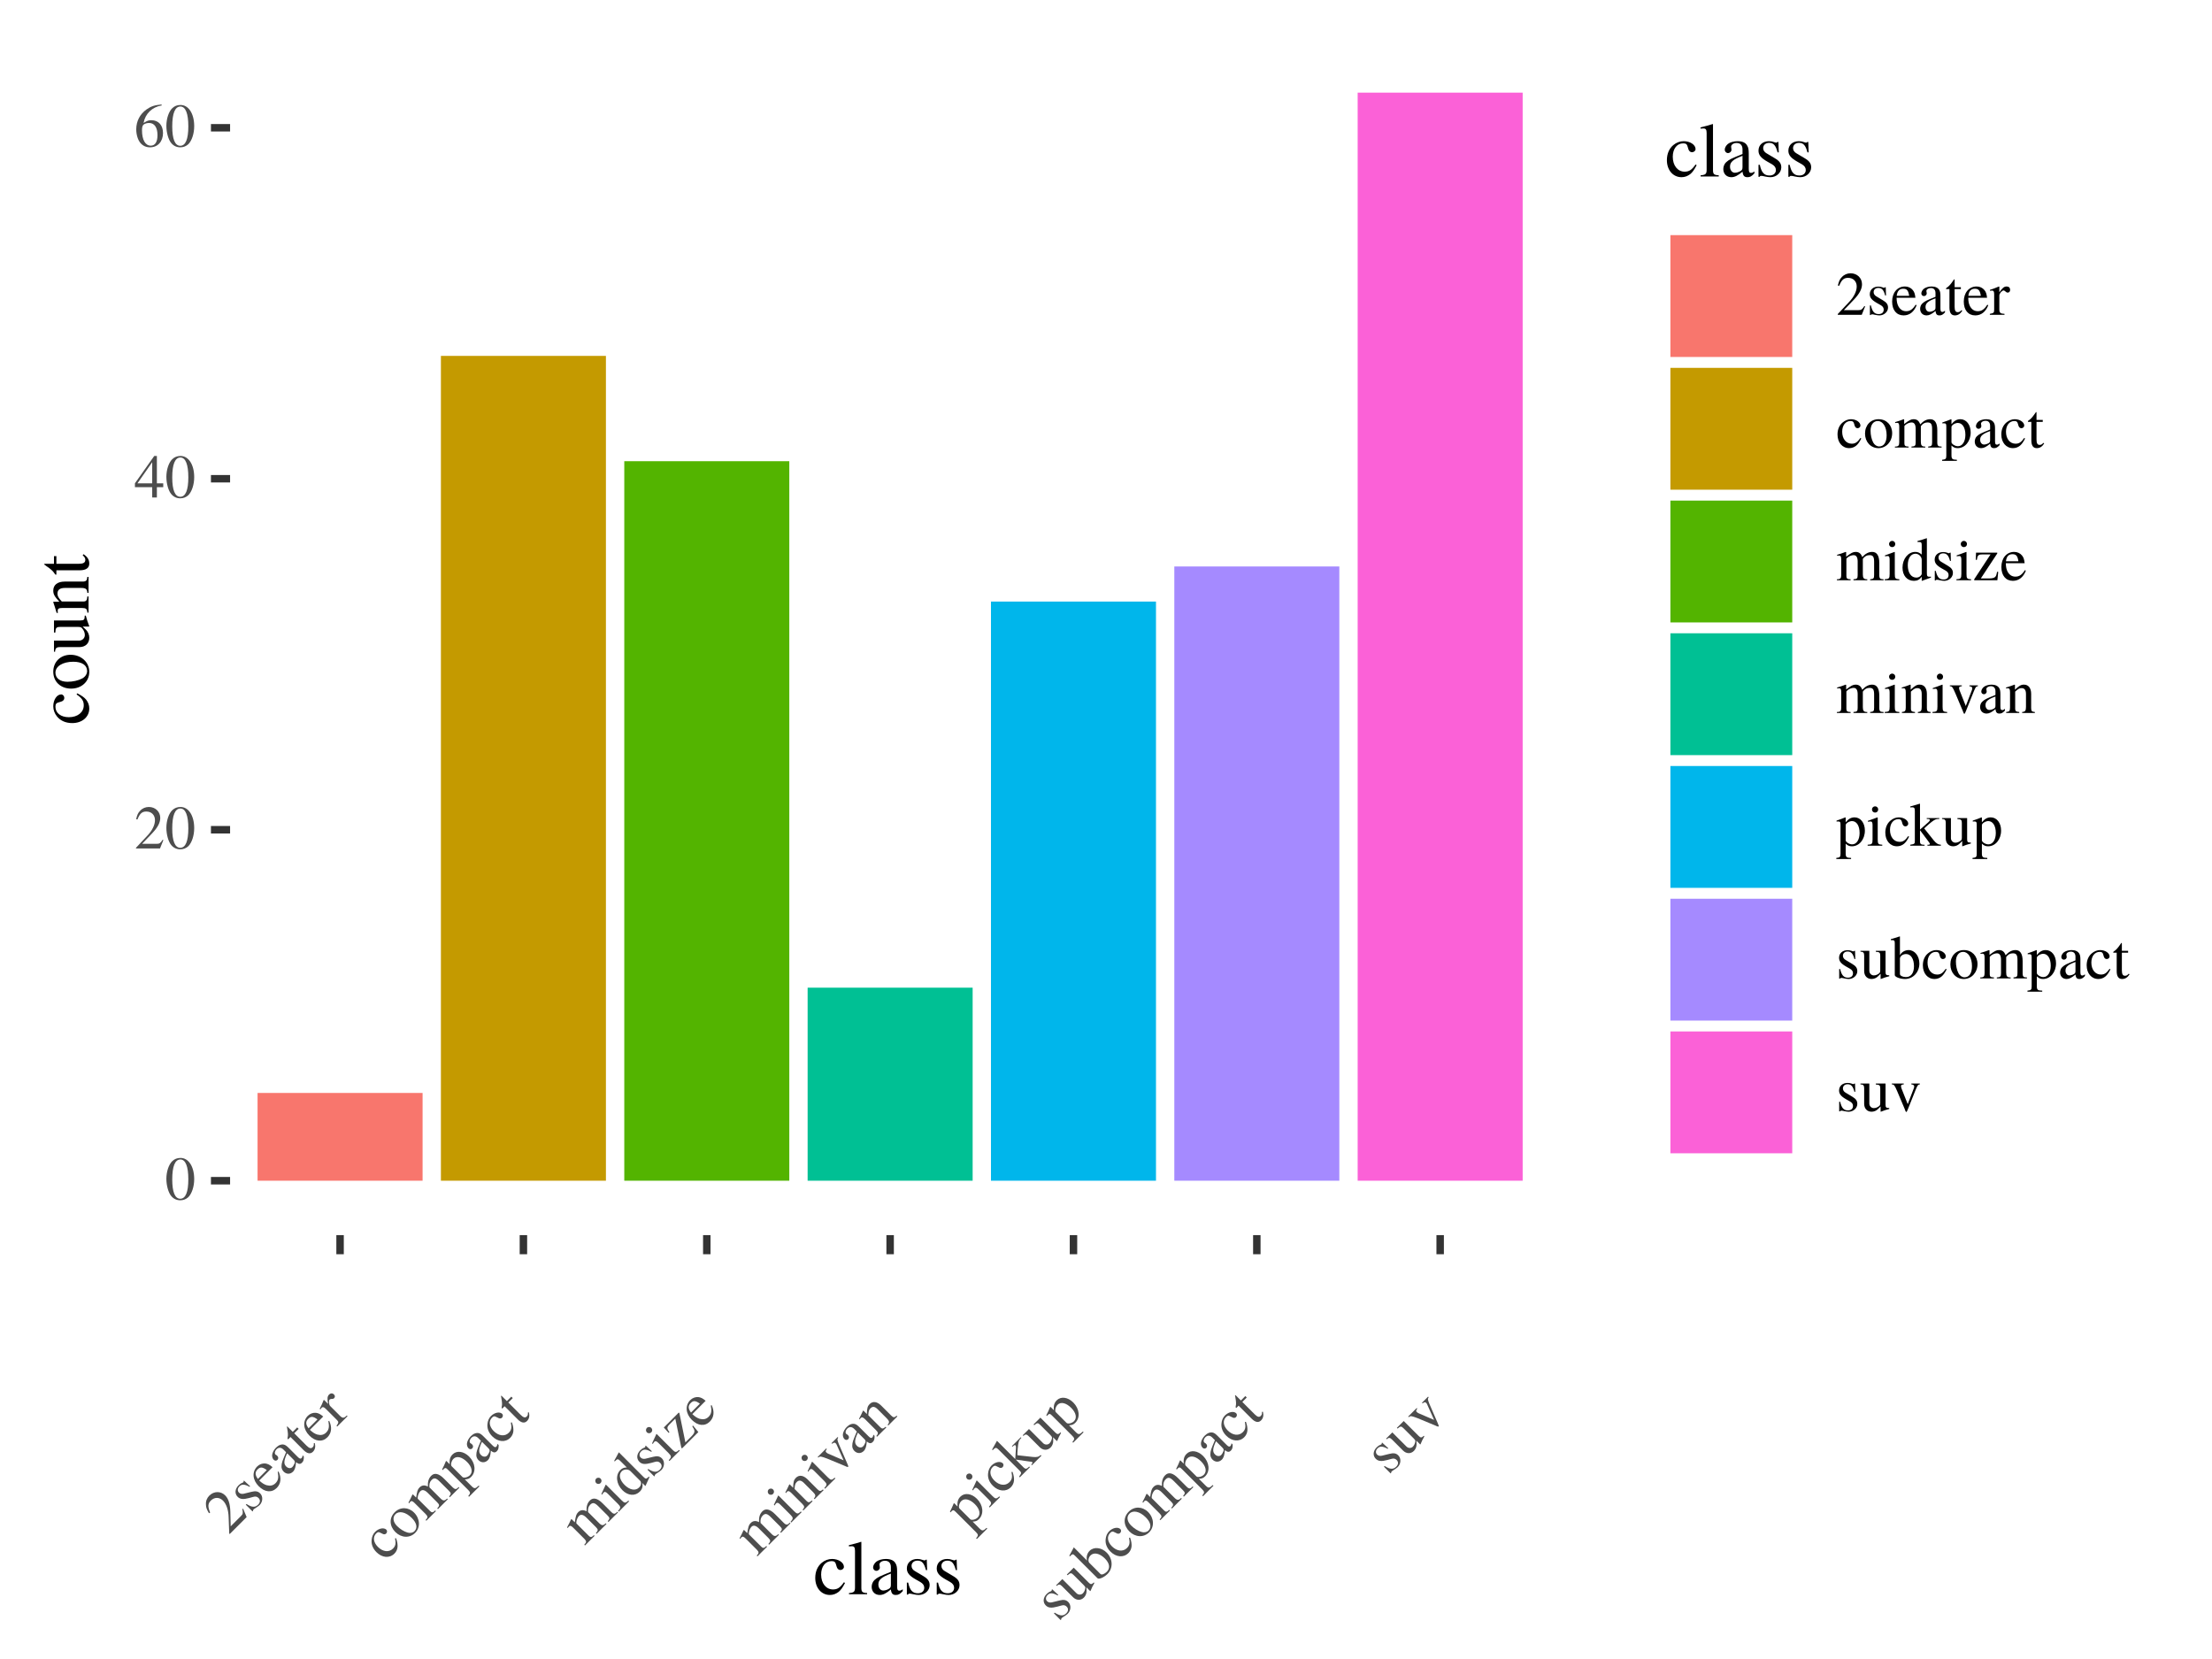 <?xml version="1.0" encoding="UTF-8"?>
<svg xmlns="http://www.w3.org/2000/svg" xmlns:xlink="http://www.w3.org/1999/xlink" width="288pt" height="216pt" viewBox="0 0 288 216" version="1.1">
<defs>
<g>
<symbol overflow="visible" id="glyph0-0">
<path style="stroke:none;" d=""/>
</symbol>
<symbol overflow="visible" id="glyph0-1">
<path style="stroke:none;" d="M 3.812 -2.641 C 3.812 -4.281 3.078 -5.406 2.031 -5.406 C 1.594 -5.406 1.25 -5.266 0.953 -4.984 C 0.5 -4.547 0.188 -3.625 0.188 -2.688 C 0.188 -1.812 0.453 -0.875 0.828 -0.438 C 1.125 -0.078 1.531 0.109 2 0.109 C 2.406 0.109 2.75 -0.031 3.047 -0.297 C 3.5 -0.75 3.812 -1.672 3.812 -2.641 Z M 3.047 -2.625 C 3.047 -0.953 2.688 -0.094 2 -0.094 C 1.312 -0.094 0.953 -0.953 0.953 -2.609 C 0.953 -4.312 1.312 -5.203 2.016 -5.203 C 2.688 -5.203 3.047 -4.297 3.047 -2.625 Z M 3.047 -2.625 "/>
</symbol>
<symbol overflow="visible" id="glyph0-2">
<path style="stroke:none;" d="M 3.797 -1.094 L 3.703 -1.141 C 3.406 -0.688 3.297 -0.609 2.938 -0.609 L 1.031 -0.609 L 2.375 -2.016 C 3.078 -2.766 3.391 -3.375 3.391 -3.984 C 3.391 -4.797 2.75 -5.406 1.906 -5.406 C 1.469 -5.406 1.062 -5.234 0.766 -4.906 C 0.5 -4.641 0.391 -4.391 0.25 -3.812 L 0.422 -3.781 C 0.734 -4.562 1.031 -4.812 1.578 -4.812 C 2.25 -4.812 2.703 -4.359 2.703 -3.688 C 2.703 -3.062 2.344 -2.312 1.656 -1.609 L 0.234 -0.094 L 0.234 0 L 3.359 0 Z M 3.797 -1.094 "/>
</symbol>
<symbol overflow="visible" id="glyph0-3">
<path style="stroke:none;" d="M 3.781 -1.344 L 3.781 -1.844 L 2.953 -1.844 L 2.953 -5.406 L 2.609 -5.406 L 0.094 -1.844 L 0.094 -1.344 L 2.344 -1.344 L 2.344 0 L 2.953 0 L 2.953 -1.344 Z M 2.344 -1.844 L 0.422 -1.844 L 2.344 -4.594 Z M 2.344 -1.844 "/>
</symbol>
<symbol overflow="visible" id="glyph0-4">
<path style="stroke:none;" d="M 3.75 -1.75 C 3.75 -2.781 3.156 -3.422 2.234 -3.422 C 1.891 -3.422 1.719 -3.375 1.219 -3.062 C 1.438 -4.266 2.328 -5.141 3.578 -5.344 L 3.562 -5.469 C 2.656 -5.391 2.188 -5.234 1.609 -4.828 C 0.75 -4.219 0.266 -3.297 0.266 -2.234 C 0.266 -1.531 0.484 -0.828 0.828 -0.438 C 1.141 -0.078 1.562 0.109 2.062 0.109 C 3.062 0.109 3.75 -0.641 3.75 -1.75 Z M 3.031 -1.484 C 3.031 -0.594 2.719 -0.109 2.156 -0.109 C 1.453 -0.109 1.016 -0.859 1.016 -2.109 C 1.016 -2.516 1.078 -2.734 1.234 -2.859 C 1.406 -2.984 1.656 -3.062 1.938 -3.062 C 2.625 -3.062 3.031 -2.484 3.031 -1.484 Z M 3.031 -1.484 "/>
</symbol>
<symbol overflow="visible" id="glyph0-5">
<path style="stroke:none;" d="M 2.781 -0.938 C 2.781 -1.344 2.594 -1.609 2.109 -1.891 L 1.25 -2.406 C 1.031 -2.531 0.906 -2.734 0.906 -2.953 C 0.906 -3.281 1.156 -3.5 1.516 -3.5 C 1.969 -3.5 2.219 -3.234 2.406 -2.516 L 2.516 -2.516 L 2.484 -3.594 L 2.406 -3.594 L 2.391 -3.578 C 2.312 -3.531 2.297 -3.516 2.266 -3.516 C 2.219 -3.516 2.141 -3.531 2.062 -3.578 C 1.891 -3.641 1.703 -3.672 1.516 -3.672 C 0.859 -3.672 0.406 -3.266 0.406 -2.688 C 0.406 -2.234 0.656 -1.922 1.344 -1.531 L 1.812 -1.266 C 2.094 -1.109 2.219 -0.922 2.219 -0.672 C 2.219 -0.312 1.969 -0.094 1.562 -0.094 C 1.016 -0.094 0.734 -0.406 0.547 -1.219 L 0.422 -1.219 L 0.422 0.031 L 0.516 0.031 C 0.578 -0.047 0.609 -0.062 0.703 -0.062 C 0.797 -0.062 0.875 -0.047 1.078 0 C 1.297 0.047 1.5 0.078 1.656 0.078 C 2.266 0.078 2.781 -0.391 2.781 -0.938 Z M 2.781 -0.938 "/>
</symbol>
<symbol overflow="visible" id="glyph0-6">
<path style="stroke:none;" d="M 3.391 -1.25 L 3.266 -1.312 C 2.875 -0.703 2.531 -0.469 2.031 -0.469 C 1.578 -0.469 1.25 -0.688 1.016 -1.109 C 0.859 -1.422 0.797 -1.703 0.781 -2.219 L 3.234 -2.219 C 3.172 -2.734 3.094 -2.969 2.891 -3.219 C 2.656 -3.516 2.281 -3.688 1.875 -3.688 C 0.875 -3.688 0.203 -2.875 0.203 -1.719 C 0.203 -0.609 0.781 0.078 1.703 0.078 C 2.469 0.078 3.062 -0.391 3.391 -1.25 Z M 2.422 -2.469 L 0.797 -2.469 C 0.875 -3.109 1.156 -3.391 1.641 -3.391 C 2.125 -3.391 2.312 -3.172 2.422 -2.469 Z M 2.422 -2.469 "/>
</symbol>
<symbol overflow="visible" id="glyph0-7">
<path style="stroke:none;" d="M 3.531 -0.312 L 3.531 -0.531 C 3.406 -0.422 3.297 -0.375 3.188 -0.375 C 3 -0.375 2.938 -0.484 2.938 -0.844 L 2.938 -2.406 C 2.938 -2.812 2.906 -3.031 2.797 -3.219 C 2.625 -3.516 2.281 -3.688 1.797 -3.688 C 1.391 -3.688 1 -3.562 0.781 -3.391 C 0.578 -3.219 0.453 -2.984 0.453 -2.781 C 0.453 -2.594 0.594 -2.438 0.797 -2.438 C 0.984 -2.438 1.156 -2.594 1.156 -2.781 C 1.156 -2.812 1.141 -2.844 1.141 -2.906 C 1.125 -2.969 1.109 -3.047 1.109 -3.094 C 1.109 -3.312 1.375 -3.484 1.688 -3.484 C 2.078 -3.484 2.297 -3.25 2.297 -2.828 L 2.297 -2.344 C 1.062 -1.844 0.922 -1.781 0.578 -1.469 C 0.406 -1.312 0.297 -1.047 0.297 -0.781 C 0.297 -0.266 0.641 0.078 1.141 0.078 C 1.484 0.078 1.812 -0.094 2.297 -0.5 C 2.344 -0.078 2.484 0.078 2.812 0.078 C 3.094 0.078 3.25 -0.016 3.531 -0.312 Z M 2.297 -0.984 C 2.297 -0.734 2.25 -0.656 2.094 -0.562 C 1.891 -0.453 1.672 -0.391 1.5 -0.391 C 1.219 -0.391 1 -0.656 1 -1 L 1 -1.031 C 1 -1.5 1.328 -1.797 2.297 -2.141 Z M 2.297 -0.984 "/>
</symbol>
<symbol overflow="visible" id="glyph0-8">
<path style="stroke:none;" d="M 2.234 -0.531 L 2.125 -0.609 C 1.953 -0.406 1.828 -0.344 1.641 -0.344 C 1.359 -0.344 1.234 -0.547 1.234 -1.062 L 1.234 -3.344 L 2.047 -3.344 L 2.047 -3.594 L 1.234 -3.594 L 1.234 -4.531 C 1.234 -4.609 1.219 -4.625 1.172 -4.625 C 1.125 -4.547 1.078 -4.484 1.016 -4.406 C 0.719 -3.969 0.453 -3.672 0.234 -3.547 C 0.156 -3.5 0.109 -3.453 0.109 -3.406 C 0.109 -3.375 0.109 -3.359 0.141 -3.344 L 0.562 -3.344 L 0.562 -0.938 C 0.562 -0.266 0.797 0.078 1.266 0.078 C 1.656 0.078 1.969 -0.109 2.234 -0.531 Z M 2.234 -0.531 "/>
</symbol>
<symbol overflow="visible" id="glyph0-9">
<path style="stroke:none;" d="M 2.688 -3.25 C 2.688 -3.516 2.516 -3.688 2.234 -3.688 C 1.906 -3.688 1.672 -3.5 1.281 -2.922 L 1.281 -3.656 L 1.234 -3.688 C 0.812 -3.5 0.531 -3.406 0.062 -3.25 L 0.062 -3.125 C 0.172 -3.141 0.234 -3.156 0.344 -3.156 C 0.531 -3.156 0.609 -3.031 0.609 -2.672 L 0.609 -0.672 C 0.609 -0.266 0.547 -0.219 0.047 -0.125 L 0.047 0 L 1.953 0 L 1.953 -0.125 C 1.422 -0.141 1.281 -0.266 1.281 -0.719 L 1.281 -2.516 C 1.281 -2.781 1.625 -3.172 1.844 -3.172 C 1.891 -3.172 1.953 -3.141 2.047 -3.062 C 2.172 -2.938 2.266 -2.891 2.375 -2.891 C 2.562 -2.891 2.688 -3.031 2.688 -3.25 Z M 2.688 -3.25 "/>
</symbol>
<symbol overflow="visible" id="glyph0-10">
<path style="stroke:none;" d="M 3.297 -1.172 L 3.188 -1.25 C 2.797 -0.688 2.516 -0.5 2.062 -0.5 C 1.312 -0.5 0.812 -1.141 0.812 -2.062 C 0.812 -2.891 1.25 -3.453 1.906 -3.453 C 2.188 -3.453 2.297 -3.359 2.375 -3.062 L 2.422 -2.891 C 2.484 -2.656 2.625 -2.516 2.812 -2.516 C 3.016 -2.516 3.188 -2.672 3.188 -2.859 C 3.188 -3.297 2.625 -3.688 1.953 -3.688 C 1.578 -3.688 1.188 -3.531 0.875 -3.266 C 0.438 -2.906 0.203 -2.359 0.203 -1.703 C 0.203 -0.656 0.828 0.078 1.719 0.078 C 2.062 0.078 2.375 -0.031 2.641 -0.25 C 2.875 -0.453 3.047 -0.688 3.297 -1.172 Z M 3.297 -1.172 "/>
</symbol>
<symbol overflow="visible" id="glyph0-11">
<path style="stroke:none;" d="M 3.766 -1.875 C 3.766 -2.922 3.031 -3.688 2 -3.688 C 0.953 -3.688 0.234 -2.906 0.234 -1.812 C 0.234 -0.734 0.969 0.078 1.984 0.078 C 2.984 0.078 3.766 -0.766 3.766 -1.875 Z M 3.047 -1.594 C 3.047 -0.688 2.688 -0.141 2.078 -0.141 C 1.766 -0.141 1.469 -0.344 1.297 -0.656 C 1.078 -1.078 0.953 -1.625 0.953 -2.203 C 0.953 -2.953 1.328 -3.453 1.891 -3.453 C 2.562 -3.453 3.047 -2.688 3.047 -1.594 Z M 3.047 -1.594 "/>
</symbol>
<symbol overflow="visible" id="glyph0-12">
<path style="stroke:none;" d="M 6.203 0 L 6.203 -0.125 L 5.984 -0.141 C 5.75 -0.156 5.641 -0.297 5.641 -0.609 L 5.641 -2.25 C 5.641 -3.203 5.328 -3.688 4.719 -3.688 C 4.25 -3.688 3.844 -3.469 3.422 -3.016 C 3.266 -3.469 3 -3.688 2.562 -3.688 C 2.219 -3.688 1.984 -3.562 1.328 -3.062 L 1.328 -3.656 L 1.266 -3.688 C 0.859 -3.531 0.594 -3.438 0.156 -3.312 L 0.156 -3.188 C 0.25 -3.203 0.312 -3.219 0.406 -3.219 C 0.609 -3.219 0.688 -3.094 0.688 -2.703 L 0.688 -0.688 C 0.688 -0.25 0.578 -0.125 0.125 -0.125 L 0.125 0 L 1.906 0 L 1.906 -0.125 C 1.484 -0.141 1.359 -0.219 1.359 -0.531 L 1.359 -2.797 C 1.359 -2.797 1.422 -2.891 1.484 -2.938 C 1.688 -3.125 2.031 -3.266 2.297 -3.266 C 2.656 -3.266 2.828 -2.984 2.828 -2.422 L 2.828 -0.688 C 2.828 -0.234 2.75 -0.156 2.281 -0.125 L 2.281 0 L 4.078 0 L 4.078 -0.125 C 3.625 -0.125 3.5 -0.266 3.5 -0.766 L 3.5 -2.781 C 3.75 -3.125 4.016 -3.266 4.375 -3.266 C 4.828 -3.266 4.969 -3.047 4.969 -2.391 L 4.969 -0.703 C 4.969 -0.234 4.906 -0.172 4.453 -0.125 L 4.453 0 Z M 6.203 0 "/>
</symbol>
<symbol overflow="visible" id="glyph0-13">
<path style="stroke:none;" d="M 3.766 -1.969 C 3.766 -2.969 3.203 -3.688 2.422 -3.688 C 1.969 -3.688 1.625 -3.484 1.266 -3.047 L 1.266 -3.656 L 1.219 -3.688 C 0.797 -3.516 0.516 -3.406 0.078 -3.266 L 0.078 -3.141 C 0.141 -3.156 0.203 -3.156 0.266 -3.156 C 0.547 -3.156 0.594 -3.078 0.594 -2.703 L 0.594 1.047 C 0.594 1.469 0.516 1.547 0.047 1.594 L 0.047 1.734 L 1.969 1.734 L 1.969 1.594 C 1.375 1.578 1.266 1.5 1.266 0.984 L 1.266 -0.266 C 1.547 0 1.75 0.078 2.078 0.078 C 3.031 0.078 3.766 -0.812 3.766 -1.969 Z M 3.078 -1.656 C 3.078 -0.781 2.688 -0.172 2.109 -0.172 C 1.734 -0.172 1.266 -0.469 1.266 -0.703 L 1.266 -2.672 C 1.266 -2.906 1.719 -3.203 2.094 -3.203 C 2.688 -3.203 3.078 -2.594 3.078 -1.656 Z M 3.078 -1.656 "/>
</symbol>
<symbol overflow="visible" id="glyph0-14">
<path style="stroke:none;" d="M 2.031 0 L 2.031 -0.125 C 1.5 -0.156 1.438 -0.234 1.438 -0.812 L 1.438 -3.656 L 1.406 -3.688 L 0.156 -3.234 L 0.156 -3.125 L 0.219 -3.125 C 0.312 -3.141 0.422 -3.156 0.5 -3.156 C 0.688 -3.156 0.766 -3.031 0.766 -2.672 L 0.766 -0.812 C 0.766 -0.234 0.688 -0.156 0.125 -0.125 L 0.125 0 Z M 1.5 -4.719 C 1.5 -4.938 1.328 -5.125 1.094 -5.125 C 0.875 -5.125 0.688 -4.938 0.688 -4.719 C 0.688 -4.484 0.875 -4.312 1.094 -4.312 C 1.328 -4.312 1.5 -4.484 1.5 -4.719 Z M 1.5 -4.719 "/>
</symbol>
<symbol overflow="visible" id="glyph0-15">
<path style="stroke:none;" d="M 3.922 -0.344 L 3.922 -0.469 C 3.781 -0.453 3.766 -0.453 3.75 -0.453 C 3.453 -0.453 3.391 -0.547 3.391 -0.906 L 3.391 -5.453 L 3.359 -5.469 C 2.969 -5.328 2.688 -5.25 2.172 -5.109 L 2.172 -4.984 C 2.234 -4.984 2.281 -4.984 2.359 -4.984 C 2.641 -4.984 2.719 -4.906 2.719 -4.578 L 2.719 -3.344 C 2.422 -3.594 2.203 -3.688 1.875 -3.688 C 0.953 -3.688 0.219 -2.781 0.219 -1.641 C 0.219 -0.609 0.812 0.078 1.703 0.078 C 2.141 0.078 2.453 -0.078 2.719 -0.453 L 2.719 0.062 L 2.75 0.078 Z M 2.719 -0.812 C 2.719 -0.766 2.656 -0.656 2.578 -0.578 C 2.438 -0.422 2.234 -0.344 2.016 -0.344 C 1.344 -0.344 0.906 -0.969 0.906 -1.953 C 0.906 -2.859 1.297 -3.453 1.906 -3.453 C 2.328 -3.453 2.719 -3.078 2.719 -2.656 Z M 2.719 -0.812 "/>
</symbol>
<symbol overflow="visible" id="glyph0-16">
<path style="stroke:none;" d="M 3.344 -1.078 L 3.203 -1.109 C 3.125 -0.719 3.078 -0.578 2.969 -0.453 C 2.859 -0.312 2.578 -0.234 2.172 -0.234 L 1.078 -0.234 L 3.219 -3.484 L 3.219 -3.594 L 0.453 -3.594 L 0.422 -2.656 L 0.562 -2.656 C 0.641 -3.234 0.766 -3.359 1.234 -3.359 L 2.344 -3.359 L 0.219 -0.125 L 0.219 0 L 3.234 0 Z M 3.344 -1.078 "/>
</symbol>
<symbol overflow="visible" id="glyph0-17">
<path style="stroke:none;" d="M 3.875 0 L 3.875 -0.125 C 3.484 -0.156 3.391 -0.25 3.391 -0.641 L 3.391 -2.484 C 3.391 -3.234 3.047 -3.688 2.453 -3.688 C 2.078 -3.688 1.828 -3.547 1.281 -3.031 L 1.281 -3.656 L 1.234 -3.688 C 0.844 -3.531 0.562 -3.453 0.125 -3.312 L 0.125 -3.188 C 0.172 -3.203 0.25 -3.219 0.344 -3.219 C 0.562 -3.219 0.641 -3.094 0.641 -2.703 L 0.641 -0.719 C 0.641 -0.266 0.547 -0.156 0.141 -0.125 L 0.141 0 L 1.844 0 L 1.844 -0.125 C 1.438 -0.156 1.312 -0.25 1.312 -0.531 L 1.312 -2.781 C 1.703 -3.141 1.875 -3.234 2.141 -3.234 C 2.531 -3.234 2.719 -2.984 2.719 -2.469 L 2.719 -0.797 C 2.719 -0.281 2.609 -0.156 2.219 -0.125 L 2.219 0 Z M 3.875 0 "/>
</symbol>
<symbol overflow="visible" id="glyph0-18">
<path style="stroke:none;" d="M 3.812 -3.484 L 3.812 -3.594 L 2.703 -3.594 L 2.703 -3.484 C 2.953 -3.453 3.078 -3.375 3.078 -3.219 C 3.078 -3.141 3.062 -3.062 3.031 -2.984 L 2.234 -0.906 L 1.422 -2.953 C 1.375 -3.078 1.359 -3.188 1.359 -3.25 C 1.359 -3.406 1.438 -3.453 1.719 -3.484 L 1.719 -3.594 L 0.156 -3.594 L 0.156 -3.484 C 0.453 -3.469 0.516 -3.391 0.875 -2.562 L 1.844 -0.266 C 1.859 -0.219 1.875 -0.156 1.906 -0.094 C 1.953 0.047 2 0.109 2.047 0.109 C 2.094 0.109 2.156 0.016 2.266 -0.281 L 3.297 -2.859 C 3.531 -3.406 3.578 -3.453 3.812 -3.484 Z M 3.812 -3.484 "/>
</symbol>
<symbol overflow="visible" id="glyph0-19">
<path style="stroke:none;" d="M 4.047 0 L 4.047 -0.125 C 3.688 -0.141 3.438 -0.297 3.109 -0.703 L 1.875 -2.25 L 2.109 -2.469 C 2.688 -3 3.172 -3.375 3.406 -3.438 C 3.531 -3.469 3.641 -3.484 3.781 -3.484 L 3.844 -3.484 L 3.844 -3.594 L 2.203 -3.594 L 2.203 -3.484 C 2.516 -3.484 2.609 -3.453 2.609 -3.344 C 2.609 -3.266 2.531 -3.156 2.422 -3.062 L 1.328 -2.094 L 1.328 -5.453 L 1.297 -5.469 L 0.297 -5.172 L 0.062 -5.109 L 0.062 -4.984 C 0.156 -4.984 0.234 -5 0.312 -5 C 0.578 -5 0.656 -4.891 0.656 -4.516 L 0.656 -0.656 C 0.656 -0.234 0.625 -0.219 0.062 -0.125 L 0.062 0 L 1.922 0 L 1.922 -0.125 L 1.766 -0.125 C 1.453 -0.141 1.328 -0.25 1.328 -0.531 L 1.328 -2.016 L 2.453 -0.516 L 2.469 -0.484 C 2.484 -0.453 2.5 -0.438 2.531 -0.406 C 2.594 -0.328 2.609 -0.281 2.609 -0.234 C 2.609 -0.172 2.547 -0.125 2.453 -0.125 L 2.297 -0.125 L 2.297 0 Z M 4.047 0 "/>
</symbol>
<symbol overflow="visible" id="glyph0-20">
<path style="stroke:none;" d="M 3.828 -0.281 L 3.828 -0.406 L 3.797 -0.406 C 3.422 -0.406 3.344 -0.484 3.344 -0.859 L 3.344 -3.594 L 2.078 -3.594 L 2.078 -3.469 C 2.562 -3.438 2.656 -3.359 2.656 -2.953 L 2.656 -1.078 C 2.656 -0.859 2.625 -0.75 2.531 -0.672 C 2.297 -0.484 2.062 -0.391 1.812 -0.391 C 1.5 -0.391 1.234 -0.656 1.234 -0.984 L 1.234 -3.594 L 0.078 -3.594 L 0.078 -3.484 C 0.453 -3.469 0.562 -3.344 0.562 -2.969 L 0.562 -0.953 C 0.562 -0.328 0.953 0.078 1.531 0.078 C 1.828 0.078 2.141 -0.047 2.359 -0.266 L 2.703 -0.609 L 2.703 0.062 L 2.734 0.078 C 3.141 -0.094 3.422 -0.172 3.828 -0.281 Z M 3.828 -0.281 "/>
</symbol>
<symbol overflow="visible" id="glyph0-21">
<path style="stroke:none;" d="M 3.75 -1.938 C 3.75 -2.922 3.141 -3.688 2.344 -3.688 C 1.844 -3.688 1.391 -3.391 1.219 -3 L 1.219 -5.453 L 1.188 -5.469 C 0.844 -5.344 0.625 -5.281 0.25 -5.172 L 0.031 -5.109 L 0.031 -4.984 C 0.078 -4.984 0.109 -4.984 0.156 -4.984 C 0.484 -4.984 0.547 -4.922 0.547 -4.578 L 0.547 -0.438 C 0.547 -0.188 1.234 0.078 1.875 0.078 C 2.922 0.078 3.75 -0.797 3.75 -1.938 Z M 3.047 -1.578 C 3.047 -0.688 2.656 -0.172 2 -0.172 C 1.578 -0.172 1.219 -0.359 1.219 -0.562 L 1.219 -2.578 C 1.219 -2.891 1.594 -3.172 2.016 -3.172 C 2.641 -3.172 3.047 -2.547 3.047 -1.578 Z M 3.047 -1.578 "/>
</symbol>
<symbol overflow="visible" id="glyph1-0">
<path style="stroke:none;" d=""/>
</symbol>
<symbol overflow="visible" id="glyph1-1">
<path style="stroke:none;" d="M 1.922 -3.453 L 1.812 -3.438 C 1.922 -2.891 1.891 -2.766 1.641 -2.516 L 0.297 -1.172 L 0.25 -3.094 C 0.219 -4.125 0 -4.781 -0.422 -5.203 C -1 -5.781 -1.891 -5.766 -2.484 -5.172 C -2.797 -4.859 -2.953 -4.453 -2.922 -4.016 C -2.922 -3.641 -2.828 -3.391 -2.531 -2.875 L -2.375 -2.969 C -2.703 -3.734 -2.672 -4.141 -2.297 -4.516 C -1.812 -5 -1.172 -4.984 -0.703 -4.516 C -0.266 -4.078 0.016 -3.297 0.031 -2.312 L 0.109 -0.234 L 0.172 -0.172 L 2.375 -2.375 Z M 1.922 -3.453 "/>
</symbol>
<symbol overflow="visible" id="glyph1-2">
<path style="stroke:none;" d="M 1.312 -2.625 C 1.016 -2.922 0.688 -2.969 0.141 -2.828 L -0.812 -2.594 C -1.062 -2.531 -1.297 -2.578 -1.453 -2.734 C -1.672 -2.953 -1.656 -3.281 -1.391 -3.547 C -1.078 -3.859 -0.719 -3.844 -0.078 -3.484 L 0 -3.562 L -0.797 -4.297 L -0.844 -4.25 L -0.844 -4.219 C -0.859 -4.141 -0.859 -4.109 -0.875 -4.094 C -0.922 -4.047 -0.984 -4.016 -1.078 -3.984 C -1.234 -3.922 -1.391 -3.797 -1.516 -3.672 C -1.984 -3.203 -2.031 -2.594 -1.625 -2.188 C -1.297 -1.859 -0.891 -1.828 -0.125 -2.031 L 0.391 -2.172 C 0.703 -2.266 0.906 -2.219 1.094 -2.031 C 1.344 -1.781 1.328 -1.453 1.047 -1.172 C 0.656 -0.781 0.234 -0.797 -0.469 -1.25 L -0.562 -1.156 L 0.312 -0.281 L 0.375 -0.344 C 0.375 -0.438 0.391 -0.484 0.453 -0.547 C 0.516 -0.609 0.594 -0.656 0.766 -0.766 C 0.953 -0.891 1.125 -1 1.234 -1.109 C 1.672 -1.547 1.688 -2.25 1.312 -2.625 Z M 1.312 -2.625 "/>
</symbol>
<symbol overflow="visible" id="glyph1-3">
<path style="stroke:none;" d="M 1.5 -3.281 L 1.391 -3.234 C 1.531 -2.531 1.469 -2.125 1.109 -1.766 C 0.781 -1.438 0.406 -1.375 -0.062 -1.5 C -0.391 -1.609 -0.641 -1.766 -1.016 -2.109 L 0.719 -3.844 C 0.312 -4.188 0.094 -4.281 -0.234 -4.328 C -0.609 -4.359 -1 -4.219 -1.281 -3.938 C -1.984 -3.234 -1.891 -2.172 -1.078 -1.359 C -0.297 -0.578 0.609 -0.484 1.266 -1.141 C 1.812 -1.688 1.891 -2.453 1.5 -3.281 Z M -0.031 -3.469 L -1.188 -2.312 C -1.578 -2.828 -1.578 -3.203 -1.234 -3.547 C -0.891 -3.891 -0.609 -3.891 -0.031 -3.469 Z M -0.031 -3.469 "/>
</symbol>
<symbol overflow="visible" id="glyph1-4">
<path style="stroke:none;" d="M 2.281 -2.719 L 2.125 -2.875 C 2.109 -2.703 2.062 -2.594 1.984 -2.516 C 1.859 -2.391 1.734 -2.422 1.484 -2.672 L 0.375 -3.781 C 0.094 -4.062 -0.078 -4.203 -0.297 -4.266 C -0.625 -4.344 -1 -4.219 -1.344 -3.875 C -1.625 -3.594 -1.812 -3.219 -1.844 -2.938 C -1.875 -2.688 -1.781 -2.438 -1.641 -2.297 C -1.5 -2.156 -1.297 -2.141 -1.156 -2.281 C -1.016 -2.422 -1.016 -2.641 -1.156 -2.781 C -1.172 -2.797 -1.203 -2.828 -1.25 -2.875 C -1.297 -2.891 -1.375 -2.938 -1.406 -2.969 C -1.562 -3.125 -1.5 -3.438 -1.281 -3.656 C -1 -3.938 -0.672 -3.922 -0.375 -3.625 L -0.031 -3.281 C -0.547 -2.047 -0.609 -1.922 -0.625 -1.438 C -0.641 -1.203 -0.531 -0.938 -0.344 -0.75 C 0.016 -0.391 0.516 -0.391 0.875 -0.75 C 1.109 -0.984 1.219 -1.344 1.266 -1.984 C 1.594 -1.719 1.812 -1.688 2.047 -1.922 C 2.25 -2.125 2.281 -2.312 2.281 -2.719 Z M 0.922 -2.328 C 1.109 -2.141 1.125 -2.062 1.094 -1.875 C 1.016 -1.672 0.906 -1.469 0.781 -1.344 C 0.578 -1.141 0.234 -1.172 0 -1.406 L -0.031 -1.438 C -0.359 -1.766 -0.328 -2.203 0.109 -3.141 Z M 0.922 -2.328 "/>
</symbol>
<symbol overflow="visible" id="glyph1-5">
<path style="stroke:none;" d="M 1.203 -1.953 L 1.062 -1.938 C 1.094 -1.656 1.047 -1.547 0.906 -1.406 C 0.719 -1.219 0.484 -1.266 0.125 -1.625 L -1.484 -3.234 L -0.906 -3.812 L -1.094 -4 L -1.672 -3.422 L -2.328 -4.078 C -2.391 -4.141 -2.406 -4.125 -2.438 -4.094 C -2.422 -4.016 -2.406 -3.938 -2.391 -3.828 C -2.297 -3.328 -2.266 -2.922 -2.344 -2.688 C -2.359 -2.578 -2.359 -2.516 -2.328 -2.484 C -2.312 -2.469 -2.297 -2.453 -2.266 -2.453 L -1.969 -2.75 L -0.266 -1.047 C 0.203 -0.578 0.625 -0.5 0.953 -0.828 C 1.234 -1.109 1.312 -1.469 1.203 -1.953 Z M 1.203 -1.953 "/>
</symbol>
<symbol overflow="visible" id="glyph1-6">
<path style="stroke:none;" d="M -0.391 -4.203 C -0.578 -4.391 -0.828 -4.391 -1.031 -4.188 C -1.266 -3.953 -1.281 -3.656 -1.156 -2.969 L -1.672 -3.484 L -1.734 -3.484 C -1.891 -3.047 -2.031 -2.781 -2.25 -2.344 L -2.156 -2.25 C -2.094 -2.344 -2.062 -2.406 -1.984 -2.484 C -1.859 -2.609 -1.703 -2.578 -1.453 -2.328 L -0.031 -0.906 C 0.25 -0.625 0.234 -0.547 -0.062 -0.125 L 0.031 -0.031 L 1.375 -1.375 L 1.281 -1.469 C 0.906 -1.094 0.719 -1.094 0.391 -1.422 L -0.875 -2.688 C -1.062 -2.875 -1.094 -3.406 -0.953 -3.547 C -0.906 -3.594 -0.844 -3.594 -0.719 -3.625 C -0.547 -3.609 -0.438 -3.656 -0.375 -3.719 C -0.234 -3.859 -0.234 -4.047 -0.391 -4.203 Z M -0.391 -4.203 "/>
</symbol>
<symbol overflow="visible" id="glyph1-7">
<path style="stroke:none;" d="M 1.5 -3.156 L 1.359 -3.141 C 1.5 -2.469 1.422 -2.141 1.094 -1.812 C 0.562 -1.281 -0.234 -1.391 -0.875 -2.031 C -1.469 -2.625 -1.547 -3.328 -1.094 -3.781 C -0.891 -3.984 -0.75 -4 -0.5 -3.844 L -0.328 -3.766 C -0.125 -3.625 0.078 -3.641 0.203 -3.766 C 0.344 -3.906 0.359 -4.141 0.234 -4.266 C -0.078 -4.578 -0.75 -4.469 -1.234 -3.984 C -1.5 -3.719 -1.656 -3.344 -1.688 -2.938 C -1.75 -2.375 -1.531 -1.812 -1.062 -1.344 C -0.328 -0.609 0.641 -0.516 1.281 -1.156 C 1.516 -1.391 1.656 -1.688 1.688 -2.031 C 1.703 -2.359 1.672 -2.641 1.5 -3.156 Z M 1.5 -3.156 "/>
</symbol>
<symbol overflow="visible" id="glyph1-8">
<path style="stroke:none;" d="M 1.328 -3.984 C 0.594 -4.719 -0.469 -4.75 -1.188 -4.031 C -1.938 -3.281 -1.891 -2.234 -1.109 -1.453 C -0.344 -0.688 0.75 -0.625 1.469 -1.344 C 2.172 -2.047 2.109 -3.203 1.328 -3.984 Z M 1.031 -3.281 C 1.672 -2.641 1.812 -2 1.375 -1.562 C 1.156 -1.344 0.781 -1.281 0.453 -1.391 C 0 -1.531 -0.484 -1.828 -0.891 -2.234 C -1.422 -2.766 -1.5 -3.375 -1.094 -3.781 C -0.625 -4.25 0.25 -4.062 1.031 -3.281 Z M 1.031 -3.281 "/>
</symbol>
<symbol overflow="visible" id="glyph1-9">
<path style="stroke:none;" d="M 4.391 -4.391 L 4.297 -4.484 L 4.141 -4.328 C 3.953 -4.172 3.781 -4.188 3.547 -4.422 L 2.391 -5.578 C 1.719 -6.25 1.156 -6.375 0.734 -5.953 C 0.391 -5.609 0.266 -5.172 0.297 -4.547 C -0.141 -4.766 -0.484 -4.734 -0.797 -4.422 C -1.047 -4.172 -1.109 -3.922 -1.234 -3.109 L -1.641 -3.516 L -1.719 -3.5 C -1.891 -3.109 -2.016 -2.859 -2.234 -2.453 L -2.141 -2.359 C -2.094 -2.438 -2.062 -2.5 -2 -2.562 C -1.844 -2.719 -1.703 -2.672 -1.422 -2.391 L 0 -0.969 C 0.312 -0.656 0.312 -0.5 0 -0.188 L 0.094 -0.094 L 1.344 -1.344 L 1.25 -1.438 C 0.953 -1.141 0.812 -1.125 0.594 -1.344 L -1.016 -2.953 C -1.016 -2.953 -1.047 -3.047 -1.031 -3.125 C -1.016 -3.391 -0.875 -3.75 -0.688 -3.938 C -0.438 -4.188 -0.109 -4.109 0.281 -3.719 L 1.516 -2.484 C 1.828 -2.172 1.828 -2.047 1.516 -1.703 L 1.609 -1.609 L 2.891 -2.891 L 2.797 -2.984 C 2.469 -2.656 2.281 -2.656 1.922 -3.016 L 0.5 -4.438 C 0.453 -4.859 0.531 -5.156 0.781 -5.406 C 1.094 -5.719 1.359 -5.672 1.828 -5.203 L 3.016 -4.016 C 3.344 -3.688 3.344 -3.594 3.062 -3.25 L 3.156 -3.156 Z M 4.391 -4.391 "/>
</symbol>
<symbol overflow="visible" id="glyph1-10">
<path style="stroke:none;" d="M 1.266 -4.047 C 0.562 -4.75 -0.344 -4.875 -0.891 -4.328 C -1.219 -4 -1.312 -3.625 -1.266 -3.047 L -1.688 -3.469 L -1.75 -3.469 C -1.922 -3.047 -2.047 -2.766 -2.25 -2.375 L -2.156 -2.281 C -2.141 -2.328 -2.094 -2.375 -2.047 -2.422 C -1.844 -2.625 -1.75 -2.594 -1.484 -2.328 L 1.156 0.312 C 1.453 0.609 1.453 0.734 1.156 1.094 L 1.25 1.188 L 2.609 -0.172 L 2.516 -0.266 C 2.078 0.141 1.953 0.172 1.594 -0.188 L 0.703 -1.078 C 1.094 -1.094 1.297 -1.172 1.531 -1.406 C 2.203 -2.078 2.078 -3.234 1.266 -4.047 Z M 1 -3.344 C 1.625 -2.719 1.781 -2.031 1.359 -1.609 C 1.094 -1.344 0.562 -1.219 0.391 -1.391 L -1 -2.781 C -1.172 -2.953 -1.047 -3.484 -0.781 -3.75 C -0.359 -4.172 0.344 -4 1 -3.344 Z M 1 -3.344 "/>
</symbol>
<symbol overflow="visible" id="glyph1-11">
<path style="stroke:none;" d="M 1.438 -1.438 L 1.344 -1.531 C 0.953 -1.172 0.844 -1.188 0.438 -1.594 L -1.562 -3.594 L -1.609 -3.609 L -2.172 -2.391 L -2.094 -2.312 L -2.047 -2.359 C -2 -2.438 -1.938 -2.531 -1.875 -2.594 C -1.75 -2.719 -1.594 -2.688 -1.344 -2.438 L -0.031 -1.125 C 0.375 -0.719 0.375 -0.594 0 -0.188 L 0.094 -0.094 Z M -2.281 -4.406 C -2.422 -4.547 -2.688 -4.562 -2.859 -4.391 C -3 -4.25 -3 -3.969 -2.859 -3.828 C -2.688 -3.656 -2.422 -3.672 -2.281 -3.812 C -2.109 -3.984 -2.109 -4.234 -2.281 -4.406 Z M -2.281 -4.406 "/>
</symbol>
<symbol overflow="visible" id="glyph1-12">
<path style="stroke:none;" d="M 2.516 -3.016 L 2.438 -3.094 C 2.344 -3 2.328 -2.984 2.328 -2.984 C 2.109 -2.766 2 -2.781 1.75 -3.031 L -1.469 -6.25 L -1.484 -6.234 C -1.672 -5.859 -1.812 -5.625 -2.078 -5.141 L -2 -5.062 C -1.953 -5.109 -1.922 -5.141 -1.859 -5.203 C -1.672 -5.391 -1.547 -5.391 -1.312 -5.156 L -0.438 -4.281 C -0.828 -4.266 -1.047 -4.172 -1.281 -3.938 C -1.938 -3.281 -1.812 -2.125 -1 -1.312 C -0.281 -0.594 0.641 -0.516 1.266 -1.141 C 1.578 -1.453 1.672 -1.797 1.594 -2.25 L 1.969 -1.875 L 2 -1.875 Z M 1.344 -2.5 C 1.375 -2.469 1.406 -2.344 1.422 -2.234 C 1.422 -2.016 1.328 -1.828 1.172 -1.672 C 0.703 -1.203 -0.047 -1.328 -0.734 -2.016 C -1.375 -2.656 -1.516 -3.359 -1.094 -3.781 C -0.797 -4.078 -0.25 -4.094 0.047 -3.797 Z M 1.344 -2.5 "/>
</symbol>
<symbol overflow="visible" id="glyph1-13">
<path style="stroke:none;" d="M 1.594 -3.125 L 1.484 -3.047 C 1.688 -2.719 1.766 -2.578 1.766 -2.422 C 1.797 -2.234 1.656 -2 1.359 -1.703 L 0.594 -0.938 L -0.188 -4.75 L -0.266 -4.828 L -2.219 -2.875 L -1.578 -2.172 L -1.484 -2.266 C -1.828 -2.734 -1.828 -2.922 -1.5 -3.25 L -0.719 -4.031 L 0.062 -0.25 L 0.156 -0.156 L 2.281 -2.281 Z M 1.594 -3.125 "/>
</symbol>
<symbol overflow="visible" id="glyph1-14">
<path style="stroke:none;" d="M 2.734 -2.734 L 2.641 -2.828 C 2.359 -2.578 2.219 -2.562 1.938 -2.844 L 0.641 -4.141 C 0.109 -4.672 -0.453 -4.766 -0.875 -4.344 C -1.141 -4.078 -1.219 -3.812 -1.234 -3.047 L -1.672 -3.484 L -1.734 -3.484 C -1.906 -3.094 -2.047 -2.828 -2.25 -2.438 L -2.156 -2.344 C -2.141 -2.391 -2.109 -2.453 -2.031 -2.531 C -1.891 -2.672 -1.734 -2.641 -1.453 -2.359 L -0.062 -0.969 C 0.266 -0.641 0.281 -0.5 0 -0.188 L 0.094 -0.094 L 1.297 -1.297 L 1.203 -1.391 C 0.906 -1.125 0.75 -1.094 0.547 -1.297 L -1.047 -2.891 C -1.016 -3.422 -0.953 -3.609 -0.766 -3.797 C -0.484 -4.078 -0.188 -4.031 0.172 -3.672 L 1.359 -2.484 C 1.719 -2.125 1.734 -1.953 1.469 -1.656 L 1.562 -1.562 Z M 2.734 -2.734 "/>
</symbol>
<symbol overflow="visible" id="glyph1-15">
<path style="stroke:none;" d="M 0.234 -5.172 L 0.156 -5.25 L -0.641 -4.453 L -0.562 -4.375 C -0.344 -4.531 -0.219 -4.562 -0.109 -4.453 C -0.047 -4.391 0 -4.344 0.031 -4.25 L 0.938 -2.219 L -1.094 -3.094 C -1.203 -3.141 -1.281 -3.219 -1.328 -3.266 C -1.438 -3.375 -1.422 -3.453 -1.25 -3.688 L -1.328 -3.766 L -2.438 -2.656 L -2.359 -2.578 C -2.125 -2.781 -2.031 -2.75 -1.188 -2.438 L 1.109 -1.484 C 1.156 -1.469 1.219 -1.438 1.281 -1.406 C 1.406 -1.344 1.5 -1.344 1.531 -1.375 C 1.562 -1.406 1.547 -1.516 1.406 -1.812 L 0.312 -4.344 C 0.094 -4.906 0.094 -4.969 0.234 -5.172 Z M 0.234 -5.172 "/>
</symbol>
<symbol overflow="visible" id="glyph1-16">
<path style="stroke:none;" d="M 2.859 -2.859 L 2.766 -2.953 C 2.516 -2.703 2.234 -2.641 1.703 -2.703 L -0.266 -2.922 L -0.266 -3.234 C -0.219 -4.031 -0.141 -4.641 -0.031 -4.844 C 0.047 -4.953 0.109 -5.047 0.203 -5.141 L 0.25 -5.188 L 0.172 -5.266 L -0.984 -4.109 L -0.906 -4.031 C -0.688 -4.25 -0.594 -4.281 -0.516 -4.203 C -0.469 -4.156 -0.438 -4.031 -0.453 -3.891 L -0.547 -2.422 L -2.922 -4.797 L -2.938 -4.781 L -3.453 -3.859 L -3.562 -3.656 L -3.484 -3.578 C -3.422 -3.641 -3.359 -3.703 -3.312 -3.75 C -3.125 -3.938 -2.984 -3.922 -2.719 -3.656 L 0 -0.938 C 0.297 -0.641 0.281 -0.594 -0.047 -0.141 L 0.047 -0.047 L 1.359 -1.359 L 1.266 -1.453 L 1.156 -1.344 C 0.938 -1.125 0.766 -1.109 0.562 -1.312 L -0.484 -2.359 L 1.375 -2.094 L 1.406 -2.094 C 1.422 -2.078 1.453 -2.078 1.516 -2.078 C 1.594 -2.062 1.641 -2.047 1.672 -2.016 C 1.719 -1.969 1.703 -1.891 1.641 -1.828 L 1.531 -1.719 L 1.625 -1.625 Z M 2.859 -2.859 "/>
</symbol>
<symbol overflow="visible" id="glyph1-17">
<path style="stroke:none;" d="M 2.5 -2.906 L 2.422 -2.984 L 2.406 -2.969 C 2.141 -2.703 2.016 -2.703 1.75 -2.969 L -0.188 -4.906 L -1.078 -4.016 L -0.984 -3.922 C -0.625 -4.25 -0.5 -4.25 -0.219 -3.969 L 1.109 -2.641 C 1.266 -2.484 1.328 -2.391 1.328 -2.266 C 1.281 -1.969 1.172 -1.734 1 -1.562 C 0.781 -1.344 0.406 -1.344 0.172 -1.578 L -1.672 -3.422 L -2.484 -2.609 L -2.406 -2.531 C -2.125 -2.781 -1.969 -2.75 -1.703 -2.484 L -0.281 -1.062 C 0.156 -0.625 0.734 -0.609 1.141 -1.016 C 1.359 -1.234 1.484 -1.547 1.484 -1.859 L 1.469 -2.344 L 1.953 -1.859 L 2 -1.875 C 2.156 -2.281 2.297 -2.547 2.5 -2.906 Z M 2.5 -2.906 "/>
</symbol>
<symbol overflow="visible" id="glyph1-18">
<path style="stroke:none;" d="M 1.281 -4.031 C 0.594 -4.719 -0.391 -4.828 -0.953 -4.266 C -1.312 -3.906 -1.406 -3.375 -1.266 -2.984 L -3 -4.719 L -3.016 -4.703 C -3.188 -4.375 -3.297 -4.172 -3.484 -3.828 L -3.594 -3.625 L -3.516 -3.547 C -3.469 -3.594 -3.453 -3.609 -3.422 -3.641 C -3.188 -3.875 -3.094 -3.875 -2.844 -3.625 L 0.078 -0.703 C 0.266 -0.516 0.938 -0.812 1.391 -1.266 C 2.125 -2 2.094 -3.219 1.281 -4.031 Z M 1.047 -3.266 C 1.672 -2.641 1.75 -2 1.297 -1.547 C 0.984 -1.234 0.609 -1.109 0.469 -1.25 L -0.969 -2.688 C -1.188 -2.906 -1.125 -3.375 -0.828 -3.672 C -0.391 -4.109 0.359 -3.953 1.047 -3.266 Z M 1.047 -3.266 "/>
</symbol>
<symbol overflow="visible" id="glyph2-0">
<path style="stroke:none;" d=""/>
</symbol>
<symbol overflow="visible" id="glyph2-1">
<path style="stroke:none;" d="M 4.125 -1.469 L 3.984 -1.562 C 3.5 -0.859 3.141 -0.625 2.562 -0.625 C 1.656 -0.625 1.016 -1.422 1.016 -2.562 C 1.016 -3.609 1.562 -4.312 2.375 -4.312 C 2.734 -4.312 2.875 -4.203 2.969 -3.828 L 3.031 -3.609 C 3.109 -3.312 3.297 -3.156 3.516 -3.156 C 3.766 -3.156 3.984 -3.344 3.984 -3.562 C 3.984 -4.125 3.281 -4.594 2.438 -4.594 C 1.969 -4.594 1.484 -4.422 1.094 -4.094 C 0.547 -3.641 0.25 -2.953 0.25 -2.125 C 0.25 -0.828 1.047 0.094 2.156 0.094 C 2.578 0.094 2.953 -0.047 3.297 -0.312 C 3.594 -0.562 3.797 -0.844 4.125 -1.469 Z M 4.125 -1.469 "/>
</symbol>
<symbol overflow="visible" id="glyph2-2">
<path style="stroke:none;" d="M 2.562 0 L 2.562 -0.156 C 1.938 -0.188 1.812 -0.297 1.812 -0.844 L 1.812 -6.812 L 1.781 -6.828 C 1.266 -6.656 0.875 -6.562 0.188 -6.391 L 0.188 -6.234 L 0.25 -6.234 C 0.359 -6.234 0.484 -6.25 0.562 -6.25 C 0.875 -6.25 0.984 -6.109 0.984 -5.641 L 0.984 -0.875 C 0.984 -0.328 0.844 -0.203 0.203 -0.156 L 0.203 0 Z M 2.562 0 "/>
</symbol>
<symbol overflow="visible" id="glyph2-3">
<path style="stroke:none;" d="M 4.422 -0.406 L 4.422 -0.656 C 4.25 -0.516 4.125 -0.469 3.984 -0.469 C 3.75 -0.469 3.688 -0.609 3.688 -1.047 L 3.688 -3 C 3.688 -3.516 3.625 -3.797 3.484 -4.016 C 3.281 -4.406 2.844 -4.594 2.234 -4.594 C 1.734 -4.594 1.25 -4.453 0.969 -4.234 C 0.719 -4.016 0.562 -3.734 0.562 -3.484 C 0.562 -3.25 0.75 -3.047 0.984 -3.047 C 1.234 -3.047 1.438 -3.25 1.438 -3.469 C 1.438 -3.516 1.438 -3.562 1.422 -3.625 C 1.406 -3.719 1.391 -3.797 1.391 -3.875 C 1.391 -4.141 1.703 -4.359 2.109 -4.359 C 2.594 -4.359 2.875 -4.062 2.875 -3.531 L 2.875 -2.922 C 1.328 -2.297 1.156 -2.219 0.734 -1.844 C 0.516 -1.641 0.375 -1.297 0.375 -0.969 C 0.375 -0.344 0.797 0.094 1.422 0.094 C 1.859 0.094 2.266 -0.109 2.875 -0.625 C 2.938 -0.094 3.109 0.094 3.516 0.094 C 3.859 0.094 4.062 -0.016 4.422 -0.406 Z M 2.875 -1.234 C 2.875 -0.922 2.812 -0.828 2.609 -0.703 C 2.375 -0.562 2.094 -0.484 1.875 -0.484 C 1.531 -0.484 1.25 -0.812 1.25 -1.25 L 1.25 -1.297 C 1.25 -1.875 1.656 -2.234 2.875 -2.688 Z M 2.875 -1.234 "/>
</symbol>
<symbol overflow="visible" id="glyph2-4">
<path style="stroke:none;" d="M 3.484 -1.188 C 3.484 -1.688 3.25 -2.016 2.641 -2.375 L 1.562 -3.016 C 1.281 -3.172 1.125 -3.422 1.125 -3.688 C 1.125 -4.094 1.438 -4.375 1.906 -4.375 C 2.469 -4.375 2.766 -4.047 3 -3.141 L 3.156 -3.141 L 3.109 -4.5 L 3 -4.5 L 2.984 -4.484 C 2.891 -4.406 2.875 -4.406 2.844 -4.406 C 2.781 -4.406 2.688 -4.422 2.562 -4.469 C 2.359 -4.547 2.125 -4.594 1.891 -4.594 C 1.062 -4.594 0.516 -4.094 0.516 -3.359 C 0.516 -2.797 0.828 -2.406 1.688 -1.922 L 2.266 -1.594 C 2.609 -1.391 2.781 -1.156 2.781 -0.844 C 2.781 -0.406 2.453 -0.125 1.953 -0.125 C 1.266 -0.125 0.906 -0.5 0.688 -1.516 L 0.516 -1.516 L 0.516 0.047 L 0.656 0.047 C 0.719 -0.062 0.766 -0.078 0.875 -0.078 C 0.984 -0.078 1.094 -0.062 1.344 0 C 1.625 0.062 1.875 0.094 2.078 0.094 C 2.844 0.094 3.484 -0.484 3.484 -1.188 Z M 3.484 -1.188 "/>
</symbol>
<symbol overflow="visible" id="glyph3-0">
<path style="stroke:none;" d=""/>
</symbol>
<symbol overflow="visible" id="glyph3-1">
<path style="stroke:none;" d="M -1.469 -4.125 L -1.562 -3.984 C -0.859 -3.5 -0.625 -3.141 -0.625 -2.562 C -0.625 -1.656 -1.422 -1.016 -2.562 -1.016 C -3.609 -1.016 -4.312 -1.562 -4.312 -2.375 C -4.312 -2.734 -4.203 -2.875 -3.828 -2.969 L -3.609 -3.031 C -3.312 -3.109 -3.156 -3.297 -3.156 -3.516 C -3.156 -3.766 -3.344 -3.984 -3.562 -3.984 C -4.125 -3.984 -4.594 -3.281 -4.594 -2.438 C -4.594 -1.969 -4.422 -1.484 -4.094 -1.094 C -3.641 -0.547 -2.953 -0.25 -2.125 -0.25 C -0.828 -0.25 0.094 -1.047 0.094 -2.156 C 0.094 -2.578 -0.047 -2.953 -0.312 -3.297 C -0.562 -3.594 -0.844 -3.797 -1.469 -4.125 Z M -1.469 -4.125 "/>
</symbol>
<symbol overflow="visible" id="glyph3-2">
<path style="stroke:none;" d="M -2.344 -4.703 C -3.656 -4.703 -4.594 -3.781 -4.594 -2.5 C -4.594 -1.203 -3.641 -0.297 -2.266 -0.297 C -0.906 -0.297 0.094 -1.219 0.094 -2.484 C 0.094 -3.734 -0.953 -4.703 -2.344 -4.703 Z M -1.984 -3.797 C -0.859 -3.797 -0.188 -3.344 -0.188 -2.594 C -0.188 -2.203 -0.422 -1.844 -0.812 -1.625 C -1.344 -1.344 -2.047 -1.188 -2.75 -1.188 C -3.703 -1.188 -4.312 -1.656 -4.312 -2.375 C -4.312 -3.203 -3.359 -3.797 -1.984 -3.797 Z M -1.984 -3.797 "/>
</symbol>
<symbol overflow="visible" id="glyph3-3">
<path style="stroke:none;" d="M -0.359 -4.797 L -0.5 -4.797 L -0.5 -4.734 C -0.5 -4.281 -0.609 -4.172 -1.062 -4.172 L -4.5 -4.172 L -4.5 -2.594 L -4.328 -2.594 C -4.297 -3.203 -4.203 -3.328 -3.703 -3.328 L -1.344 -3.328 C -1.078 -3.328 -0.938 -3.281 -0.844 -3.156 C -0.594 -2.875 -0.484 -2.562 -0.484 -2.266 C -0.484 -1.875 -0.812 -1.547 -1.234 -1.547 L -4.5 -1.547 L -4.5 -0.094 L -4.359 -0.094 C -4.328 -0.562 -4.188 -0.703 -3.719 -0.703 L -1.203 -0.703 C -0.406 -0.703 0.094 -1.188 0.094 -1.922 C 0.094 -2.297 -0.062 -2.688 -0.328 -2.953 L -0.766 -3.375 L 0.062 -3.375 L 0.094 -3.422 C -0.109 -3.922 -0.219 -4.281 -0.359 -4.797 Z M -0.359 -4.797 "/>
</symbol>
<symbol overflow="visible" id="glyph3-4">
<path style="stroke:none;" d="M 0 -4.844 L -0.156 -4.844 C -0.203 -4.359 -0.312 -4.234 -0.812 -4.234 L -3.094 -4.234 C -4.047 -4.234 -4.594 -3.797 -4.594 -3.062 C -4.594 -2.594 -4.438 -2.297 -3.797 -1.609 L -4.578 -1.609 L -4.594 -1.547 C -4.422 -1.047 -4.312 -0.703 -4.156 -0.156 L -3.984 -0.156 C -4.016 -0.219 -4.016 -0.312 -4.016 -0.438 C -4.016 -0.703 -3.875 -0.797 -3.375 -0.797 L -0.906 -0.797 C -0.328 -0.797 -0.188 -0.688 -0.156 -0.188 L 0 -0.188 L 0 -2.297 L -0.156 -2.297 C -0.188 -1.797 -0.312 -1.641 -0.672 -1.641 L -3.484 -1.641 C -3.938 -2.125 -4.047 -2.344 -4.047 -2.672 C -4.047 -3.156 -3.734 -3.406 -3.078 -3.406 L -0.984 -3.406 C -0.359 -3.406 -0.188 -3.266 -0.156 -2.766 L 0 -2.766 Z M 0 -4.844 "/>
</symbol>
<symbol overflow="visible" id="glyph3-5">
<path style="stroke:none;" d="M -0.656 -2.797 L -0.766 -2.656 C -0.516 -2.438 -0.422 -2.281 -0.422 -2.062 C -0.422 -1.688 -0.688 -1.547 -1.312 -1.547 L -4.188 -1.547 L -4.188 -2.547 L -4.5 -2.547 L -4.5 -1.547 L -5.656 -1.547 C -5.766 -1.547 -5.797 -1.516 -5.797 -1.469 C -5.688 -1.406 -5.594 -1.344 -5.516 -1.266 C -4.953 -0.906 -4.594 -0.562 -4.438 -0.297 C -4.375 -0.188 -4.312 -0.125 -4.25 -0.125 C -4.219 -0.125 -4.203 -0.141 -4.188 -0.172 L -4.188 -0.703 L -1.172 -0.703 C -0.328 -0.703 0.094 -1 0.094 -1.578 C 0.094 -2.078 -0.141 -2.453 -0.656 -2.797 Z M -0.656 -2.797 "/>
</symbol>
</g>
</defs>
<g id="surface226">
<rect x="0" y="0" width="288" height="216" style="fill:rgb(100%,100%,100%);fill-opacity:1;stroke:none;"/>
<path style=" stroke:none;fill-rule:nonzero;fill:rgb(97.255%,46.275%,42.745%);fill-opacity:1;" d="M 33.535 153.727 L 55.02 153.727 L 55.02 142.301 L 33.535 142.301 Z M 33.535 153.727 "/>
<path style=" stroke:none;fill-rule:nonzero;fill:rgb(76.863%,60.392%,0%);fill-opacity:1;" d="M 57.406 153.727 L 78.891 153.727 L 78.891 46.336 L 57.406 46.336 Z M 57.406 153.727 "/>
<path style=" stroke:none;fill-rule:nonzero;fill:rgb(32.549%,70.588%,0%);fill-opacity:1;" d="M 81.281 153.727 L 102.766 153.727 L 102.766 60.047 L 81.281 60.047 Z M 81.281 153.727 "/>
<path style=" stroke:none;fill-rule:nonzero;fill:rgb(0%,75.294%,58.039%);fill-opacity:1;" d="M 105.152 153.727 L 126.637 153.727 L 126.637 128.594 L 105.152 128.594 Z M 105.152 153.727 "/>
<path style=" stroke:none;fill-rule:nonzero;fill:rgb(0%,71.373%,92.157%);fill-opacity:1;" d="M 129.023 153.727 L 150.508 153.727 L 150.508 78.324 L 129.023 78.324 Z M 129.023 153.727 "/>
<path style=" stroke:none;fill-rule:nonzero;fill:rgb(64.706%,54.118%,100%);fill-opacity:1;" d="M 152.895 153.727 L 174.379 153.727 L 174.379 73.754 L 152.895 73.754 Z M 152.895 153.727 "/>
<path style=" stroke:none;fill-rule:nonzero;fill:rgb(98.431%,38.039%,84.314%);fill-opacity:1;" d="M 176.766 153.727 L 198.25 153.727 L 198.25 12.062 L 176.766 12.062 Z M 176.766 153.727 "/>
<g style="fill:rgb(30.196%,30.196%,30.196%);fill-opacity:1;">
  <use xlink:href="#glyph0-1" x="21.473" y="156.167"/>
</g>
<g style="fill:rgb(30.196%,30.196%,30.196%);fill-opacity:1;">
  <use xlink:href="#glyph0-2" x="17.473" y="110.472"/>
  <use xlink:href="#glyph0-1" x="21.473" y="110.472"/>
</g>
<g style="fill:rgb(30.196%,30.196%,30.196%);fill-opacity:1;">
  <use xlink:href="#glyph0-3" x="17.473" y="64.772"/>
  <use xlink:href="#glyph0-1" x="21.473" y="64.772"/>
</g>
<g style="fill:rgb(30.196%,30.196%,30.196%);fill-opacity:1;">
  <use xlink:href="#glyph0-4" x="17.473" y="19.073"/>
  <use xlink:href="#glyph0-1" x="21.473" y="19.073"/>
</g>
<path style="fill:none;stroke-width:0.97;stroke-linecap:butt;stroke-linejoin:round;stroke:rgb(20%,20%,20%);stroke-opacity:1;stroke-miterlimit:10;" d="M 27.465 153.727 L 29.957 153.727 "/>
<path style="fill:none;stroke-width:0.97;stroke-linecap:butt;stroke-linejoin:round;stroke:rgb(20%,20%,20%);stroke-opacity:1;stroke-miterlimit:10;" d="M 27.465 108.031 L 29.957 108.031 "/>
<path style="fill:none;stroke-width:0.97;stroke-linecap:butt;stroke-linejoin:round;stroke:rgb(20%,20%,20%);stroke-opacity:1;stroke-miterlimit:10;" d="M 27.465 62.332 L 29.957 62.332 "/>
<path style="fill:none;stroke-width:0.97;stroke-linecap:butt;stroke-linejoin:round;stroke:rgb(20%,20%,20%);stroke-opacity:1;stroke-miterlimit:10;" d="M 27.465 16.633 L 29.957 16.633 "/>
<path style="fill:none;stroke-width:0.97;stroke-linecap:butt;stroke-linejoin:round;stroke:rgb(20%,20%,20%);stroke-opacity:1;stroke-miterlimit:10;" d="M 44.277 163.301 L 44.277 160.812 "/>
<path style="fill:none;stroke-width:0.97;stroke-linecap:butt;stroke-linejoin:round;stroke:rgb(20%,20%,20%);stroke-opacity:1;stroke-miterlimit:10;" d="M 68.148 163.301 L 68.148 160.812 "/>
<path style="fill:none;stroke-width:0.97;stroke-linecap:butt;stroke-linejoin:round;stroke:rgb(20%,20%,20%);stroke-opacity:1;stroke-miterlimit:10;" d="M 92.023 163.301 L 92.023 160.812 "/>
<path style="fill:none;stroke-width:0.97;stroke-linecap:butt;stroke-linejoin:round;stroke:rgb(20%,20%,20%);stroke-opacity:1;stroke-miterlimit:10;" d="M 115.895 163.301 L 115.895 160.812 "/>
<path style="fill:none;stroke-width:0.97;stroke-linecap:butt;stroke-linejoin:round;stroke:rgb(20%,20%,20%);stroke-opacity:1;stroke-miterlimit:10;" d="M 139.766 163.301 L 139.766 160.812 "/>
<path style="fill:none;stroke-width:0.97;stroke-linecap:butt;stroke-linejoin:round;stroke:rgb(20%,20%,20%);stroke-opacity:1;stroke-miterlimit:10;" d="M 163.637 163.301 L 163.637 160.812 "/>
<path style="fill:none;stroke-width:0.97;stroke-linecap:butt;stroke-linejoin:round;stroke:rgb(20%,20%,20%);stroke-opacity:1;stroke-miterlimit:10;" d="M 187.508 163.301 L 187.508 160.812 "/>
<g style="fill:rgb(30.196%,30.196%,30.196%);fill-opacity:1;">
  <use xlink:href="#glyph1-1" x="29.738" y="199.898"/>
  <use xlink:href="#glyph1-2" x="32.566" y="197.07"/>
  <use xlink:href="#glyph1-3" x="34.767" y="194.869"/>
  <use xlink:href="#glyph1-4" x="37.278" y="192.357"/>
  <use xlink:href="#glyph1-5" x="39.79" y="189.846"/>
  <use xlink:href="#glyph1-3" x="41.362" y="188.274"/>
  <use xlink:href="#glyph1-6" x="43.874" y="185.762"/>
</g>
<g style="fill:rgb(30.196%,30.196%,30.196%);fill-opacity:1;">
  <use xlink:href="#glyph1-7" x="50.074" y="203.433"/>
  <use xlink:href="#glyph1-8" x="52.585" y="200.922"/>
  <use xlink:href="#glyph1-9" x="55.414" y="198.093"/>
  <use xlink:href="#glyph1-10" x="59.814" y="193.692"/>
  <use xlink:href="#glyph1-4" x="62.643" y="190.864"/>
  <use xlink:href="#glyph1-7" x="65.154" y="188.353"/>
  <use xlink:href="#glyph1-5" x="67.666" y="185.841"/>
</g>
<g style="fill:rgb(30.196%,30.196%,30.196%);fill-opacity:1;">
  <use xlink:href="#glyph1-9" x="76.07" y="201.312"/>
  <use xlink:href="#glyph1-11" x="80.471" y="196.911"/>
  <use xlink:href="#glyph1-12" x="82.043" y="195.339"/>
  <use xlink:href="#glyph1-2" x="84.871" y="192.51"/>
  <use xlink:href="#glyph1-11" x="87.072" y="190.31"/>
  <use xlink:href="#glyph1-13" x="88.644" y="188.737"/>
  <use xlink:href="#glyph1-3" x="91.156" y="186.226"/>
</g>
<g style="fill:rgb(30.196%,30.196%,30.196%);fill-opacity:1;">
  <use xlink:href="#glyph1-9" x="98.527" y="202.726"/>
  <use xlink:href="#glyph1-11" x="102.928" y="198.325"/>
  <use xlink:href="#glyph1-14" x="104.5" y="196.753"/>
  <use xlink:href="#glyph1-11" x="107.328" y="193.925"/>
  <use xlink:href="#glyph1-15" x="108.901" y="192.352"/>
  <use xlink:href="#glyph1-4" x="111.588" y="189.665"/>
  <use xlink:href="#glyph1-14" x="114.099" y="187.154"/>
</g>
<g style="fill:rgb(30.196%,30.196%,30.196%);fill-opacity:1;">
  <use xlink:href="#glyph1-10" x="125.933" y="199.191"/>
  <use xlink:href="#glyph1-11" x="128.762" y="196.363"/>
  <use xlink:href="#glyph1-7" x="130.334" y="194.79"/>
  <use xlink:href="#glyph1-16" x="132.732" y="192.392"/>
  <use xlink:href="#glyph1-17" x="135.645" y="189.479"/>
  <use xlink:href="#glyph1-10" x="138.474" y="186.65"/>
</g>
<g style="fill:rgb(30.196%,30.196%,30.196%);fill-opacity:1;">
  <use xlink:href="#glyph1-2" x="137.785" y="211.214"/>
  <use xlink:href="#glyph1-17" x="139.985" y="209.014"/>
  <use xlink:href="#glyph1-18" x="142.814" y="206.185"/>
  <use xlink:href="#glyph1-7" x="145.642" y="203.357"/>
  <use xlink:href="#glyph1-8" x="148.154" y="200.845"/>
  <use xlink:href="#glyph1-9" x="150.982" y="198.017"/>
  <use xlink:href="#glyph1-10" x="155.383" y="193.616"/>
  <use xlink:href="#glyph1-4" x="158.211" y="190.788"/>
  <use xlink:href="#glyph1-7" x="160.723" y="188.276"/>
  <use xlink:href="#glyph1-5" x="163.234" y="185.765"/>
</g>
<g style="fill:rgb(30.196%,30.196%,30.196%);fill-opacity:1;">
  <use xlink:href="#glyph1-2" x="180.75" y="192.121"/>
  <use xlink:href="#glyph1-17" x="182.95" y="189.92"/>
  <use xlink:href="#glyph1-15" x="185.779" y="187.091"/>
</g>
<g style="fill:rgb(0%,0%,0%);fill-opacity:1;">
  <use xlink:href="#glyph2-1" x="105.895" y="207.569"/>
  <use xlink:href="#glyph2-2" x="110.335" y="207.569"/>
  <use xlink:href="#glyph2-3" x="113.115" y="207.569"/>
  <use xlink:href="#glyph2-4" x="117.556" y="207.569"/>
  <use xlink:href="#glyph2-4" x="121.445" y="207.569"/>
</g>
<g style="fill:rgb(0%,0%,0%);fill-opacity:1;">
  <use xlink:href="#glyph3-1" x="11.53" y="94.395"/>
  <use xlink:href="#glyph3-2" x="11.53" y="89.954"/>
  <use xlink:href="#glyph3-3" x="11.53" y="84.954"/>
  <use xlink:href="#glyph3-4" x="11.53" y="79.954"/>
  <use xlink:href="#glyph3-5" x="11.53" y="74.954"/>
</g>
<g style="fill:rgb(0%,0%,0%);fill-opacity:1;">
  <use xlink:href="#glyph2-1" x="216.777" y="22.976"/>
  <use xlink:href="#glyph2-2" x="221.218" y="22.976"/>
  <use xlink:href="#glyph2-3" x="223.998" y="22.976"/>
  <use xlink:href="#glyph2-4" x="228.438" y="22.976"/>
  <use xlink:href="#glyph2-4" x="232.328" y="22.976"/>
</g>
<path style=" stroke:none;fill-rule:nonzero;fill:rgb(97.255%,46.275%,42.745%);fill-opacity:1;" d="M 217.484 46.477 L 233.348 46.477 L 233.348 30.613 L 217.484 30.613 Z M 217.484 46.477 "/>
<path style=" stroke:none;fill-rule:nonzero;fill:rgb(76.863%,60.392%,0%);fill-opacity:1;" d="M 217.484 63.758 L 233.348 63.758 L 233.348 47.895 L 217.484 47.895 Z M 217.484 63.758 "/>
<path style=" stroke:none;fill-rule:nonzero;fill:rgb(32.549%,70.588%,0%);fill-opacity:1;" d="M 217.484 81.039 L 233.348 81.039 L 233.348 65.176 L 217.484 65.176 Z M 217.484 81.039 "/>
<path style=" stroke:none;fill-rule:nonzero;fill:rgb(0%,75.294%,58.039%);fill-opacity:1;" d="M 217.484 98.316 L 233.348 98.316 L 233.348 82.453 L 217.484 82.453 Z M 217.484 98.316 "/>
<path style=" stroke:none;fill-rule:nonzero;fill:rgb(0%,71.373%,92.157%);fill-opacity:1;" d="M 217.484 115.598 L 233.348 115.598 L 233.348 99.734 L 217.484 99.734 Z M 217.484 115.598 "/>
<path style=" stroke:none;fill-rule:nonzero;fill:rgb(64.706%,54.118%,100%);fill-opacity:1;" d="M 217.484 132.879 L 233.348 132.879 L 233.348 117.016 L 217.484 117.016 Z M 217.484 132.879 "/>
<path style=" stroke:none;fill-rule:nonzero;fill:rgb(98.431%,38.039%,84.314%);fill-opacity:1;" d="M 217.484 150.156 L 233.348 150.156 L 233.348 134.293 L 217.484 134.293 Z M 217.484 150.156 "/>
<g style="fill:rgb(0%,0%,0%);fill-opacity:1;">
  <use xlink:href="#glyph0-2" x="239.039" y="40.987"/>
  <use xlink:href="#glyph0-5" x="243.039" y="40.987"/>
  <use xlink:href="#glyph0-6" x="246.151" y="40.987"/>
  <use xlink:href="#glyph0-7" x="249.703" y="40.987"/>
  <use xlink:href="#glyph0-8" x="253.255" y="40.987"/>
  <use xlink:href="#glyph0-6" x="255.479" y="40.987"/>
  <use xlink:href="#glyph0-9" x="259.03" y="40.987"/>
</g>
<g style="fill:rgb(0%,0%,0%);fill-opacity:1;">
  <use xlink:href="#glyph0-10" x="239.039" y="58.269"/>
  <use xlink:href="#glyph0-11" x="242.591" y="58.269"/>
  <use xlink:href="#glyph0-12" x="246.591" y="58.269"/>
  <use xlink:href="#glyph0-13" x="252.814" y="58.269"/>
  <use xlink:href="#glyph0-7" x="256.814" y="58.269"/>
  <use xlink:href="#glyph0-10" x="260.366" y="58.269"/>
  <use xlink:href="#glyph0-8" x="263.918" y="58.269"/>
</g>
<g style="fill:rgb(0%,0%,0%);fill-opacity:1;">
  <use xlink:href="#glyph0-12" x="239.039" y="75.546"/>
  <use xlink:href="#glyph0-14" x="245.263" y="75.546"/>
  <use xlink:href="#glyph0-15" x="247.486" y="75.546"/>
  <use xlink:href="#glyph0-5" x="251.486" y="75.546"/>
  <use xlink:href="#glyph0-14" x="254.599" y="75.546"/>
  <use xlink:href="#glyph0-16" x="256.822" y="75.546"/>
  <use xlink:href="#glyph0-6" x="260.374" y="75.546"/>
</g>
<g style="fill:rgb(0%,0%,0%);fill-opacity:1;">
  <use xlink:href="#glyph0-12" x="239.039" y="92.827"/>
  <use xlink:href="#glyph0-14" x="245.263" y="92.827"/>
  <use xlink:href="#glyph0-17" x="247.486" y="92.827"/>
  <use xlink:href="#glyph0-14" x="251.486" y="92.827"/>
  <use xlink:href="#glyph0-18" x="253.71" y="92.827"/>
  <use xlink:href="#glyph0-7" x="257.51" y="92.827"/>
  <use xlink:href="#glyph0-17" x="261.062" y="92.827"/>
</g>
<g style="fill:rgb(0%,0%,0%);fill-opacity:1;">
  <use xlink:href="#glyph0-13" x="239.039" y="110.108"/>
  <use xlink:href="#glyph0-14" x="243.039" y="110.108"/>
  <use xlink:href="#glyph0-10" x="245.263" y="110.108"/>
  <use xlink:href="#glyph0-19" x="248.654" y="110.108"/>
  <use xlink:href="#glyph0-20" x="252.774" y="110.108"/>
  <use xlink:href="#glyph0-13" x="256.774" y="110.108"/>
</g>
<g style="fill:rgb(0%,0%,0%);fill-opacity:1;">
  <use xlink:href="#glyph0-5" x="239.039" y="127.386"/>
  <use xlink:href="#glyph0-20" x="242.151" y="127.386"/>
  <use xlink:href="#glyph0-21" x="246.151" y="127.386"/>
  <use xlink:href="#glyph0-10" x="250.151" y="127.386"/>
  <use xlink:href="#glyph0-11" x="253.703" y="127.386"/>
  <use xlink:href="#glyph0-12" x="257.703" y="127.386"/>
  <use xlink:href="#glyph0-13" x="263.927" y="127.386"/>
  <use xlink:href="#glyph0-7" x="267.927" y="127.386"/>
  <use xlink:href="#glyph0-10" x="271.479" y="127.386"/>
  <use xlink:href="#glyph0-8" x="275.03" y="127.386"/>
</g>
<g style="fill:rgb(0%,0%,0%);fill-opacity:1;">
  <use xlink:href="#glyph0-5" x="239.039" y="144.667"/>
  <use xlink:href="#glyph0-20" x="242.151" y="144.667"/>
  <use xlink:href="#glyph0-18" x="246.151" y="144.667"/>
</g>
</g>
</svg>
